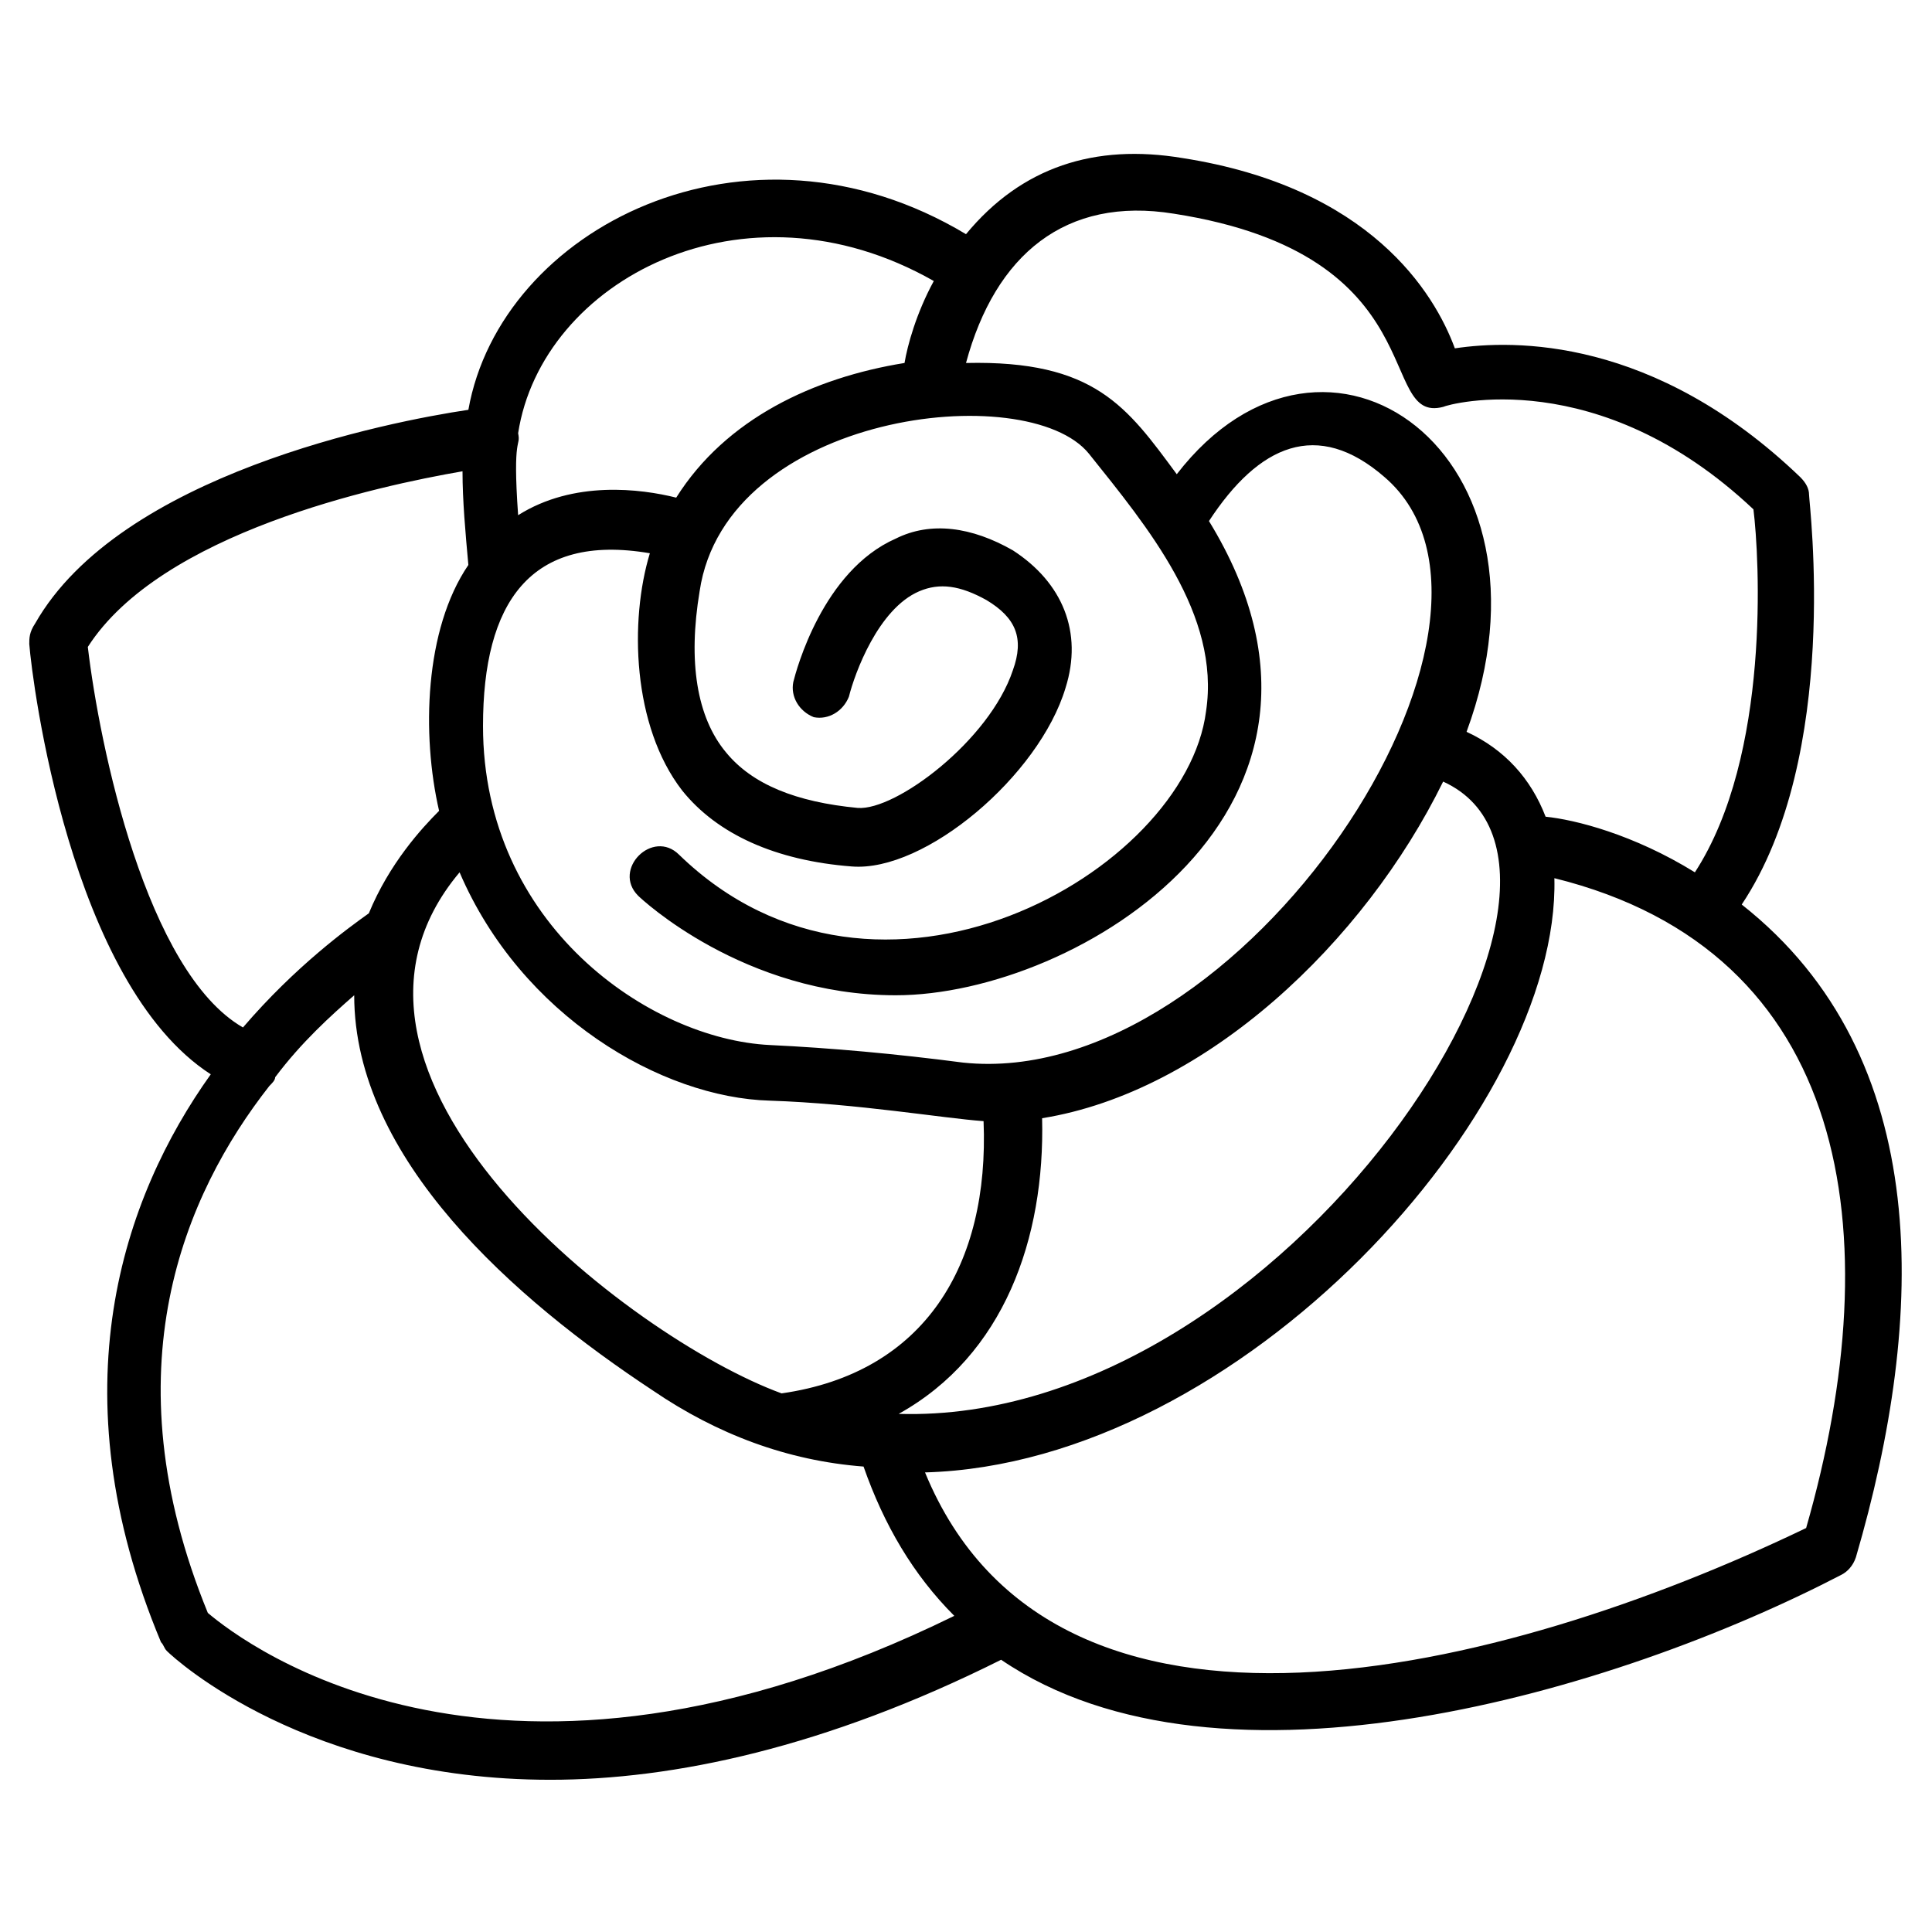 <svg id="Layer_1" height="512" viewBox="0 0 66 66" width="512" xmlns="http://www.w3.org/2000/svg"><g><path d="m59.5 30.9c3.4-5.1 2.3-13.7 2.3-14 0-.2-.1-.4-.3-.6-5-4.8-9.8-4.7-11.8-4.4-.7-1.9-2.9-5.5-9.3-6.5-3-.5-5.5.3-7.4 2.6-7.5-4.5-15.9-.2-17 6-2.7.4-11.9 2.2-14.8 7.3-.2.3-.2.5-.2.7.1 1.3 1.4 11.6 6.2 14.7-3 4.2-5.3 10.8-1.7 19.4.1.1.1.2.2.3.3.3 4.8 4.4 13.1 4.4 4.2 0 9.4-1.1 15.4-4.1 7.5 5.1 21 1.1 28.7-2.9.2-.1.4-.3.5-.6 2.4-8.2 2.7-17.1-3.9-22.3zm-19.4-23.6c9 1.4 6.9 7.2 9.2 6.6.2-.1 5.3-1.5 10.6 3.5.2 1.6.6 8.4-2 12.4-2.1-1.3-4.1-1.8-5.1-1.9-.5-1.3-1.4-2.3-2.7-2.9 3.5-9.5-4.8-15.4-9.9-8.8-1.7-2.3-2.8-3.9-7.2-3.8 1-3.7 3.4-5.7 7.1-5.1zm-24.4 22.5c2.1 4.9 6.9 7.7 10.6 7.8 3 .1 5.9.6 7.3.7.2 4.9-2 8.6-6.9 9.3-5.2-1.9-16.8-10.9-11-17.8zm7.6-2.8c1.2 1.5 3.2 2.4 5.8 2.6 2.5.2 6.4-3.1 7.3-6.1.6-1.9-.1-3.6-1.8-4.7-1.4-.8-2.8-1-4-.4-2.5 1.1-3.4 4.5-3.5 4.9-.1.5.2 1 .7 1.2.5.1 1-.2 1.2-.7.2-.8 1-3 2.4-3.6.7-.3 1.4-.2 2.3.3 1 .6 1.3 1.3.9 2.4-.8 2.4-4 4.8-5.3 4.7-2.1-.2-3.6-.8-4.5-1.9-1-1.2-1.3-3.1-.9-5.5.9-6.1 11.2-7.3 13.3-4.7 2 2.5 4.5 5.5 4 8.8-.7 5.5-11.2 11.5-18 4.9-.9-.9-2.3.5-1.4 1.4.1.1 3.6 3.4 8.8 3.4 6.2 0 16.7-6.4 10.7-16.2 1.7-2.6 3.7-3.5 6-1.5 5.7 4.9-4.9 21-14.4 20-2.3-.3-4.5-.5-6.6-.6-4.1-.2-9.8-4.1-9.8-10.9 0-4.2 1.6-6.6 5.7-5.9-.7 2.3-.6 5.9 1.1 8.1zm7.4 21.3c3.6-2 5-6 4.9-10.1 5.6-.9 11-6 13.7-11.5 6.8 3.1-5.4 22-18.6 21.6zm1.2-38.7c-.6 1.1-.9 2.2-1 2.8-3.1.5-6.1 1.9-7.8 4.6-1.2-.3-3.5-.6-5.4.6-.2-2.8.1-2.3 0-2.8.8-5.2 7.7-8.9 14.2-5.2zm-28.9 12.5c2.5-3.9 9.9-5.5 12.8-6 0 1 .1 2.1.2 3.2-1.5 2.2-1.6 5.8-1 8.4-.6.6-1.7 1.8-2.4 3.5-.7.5-2.5 1.8-4.3 3.9-3.3-1.9-4.9-9.6-5.3-13zm4.1 33c-3.4-8.3-.8-14.3 2.1-18 .1-.1.2-.2.2-.3.9-1.2 1.9-2.1 2.7-2.8 0 5.6 5.5 10.4 10.2 13.5 2.2 1.5 4.6 2.4 7.2 2.6.7 2 1.7 3.7 3.1 5.1-15.5 7.6-24.2 1-25.5-.1zm54.6-2.9c-10.4 5-25.7 8.8-30.1-1.9 10.8-.3 21.7-12.4 21.5-20.3 10.1 2.5 11.5 12.1 8.6 22.2z"/></g></svg>